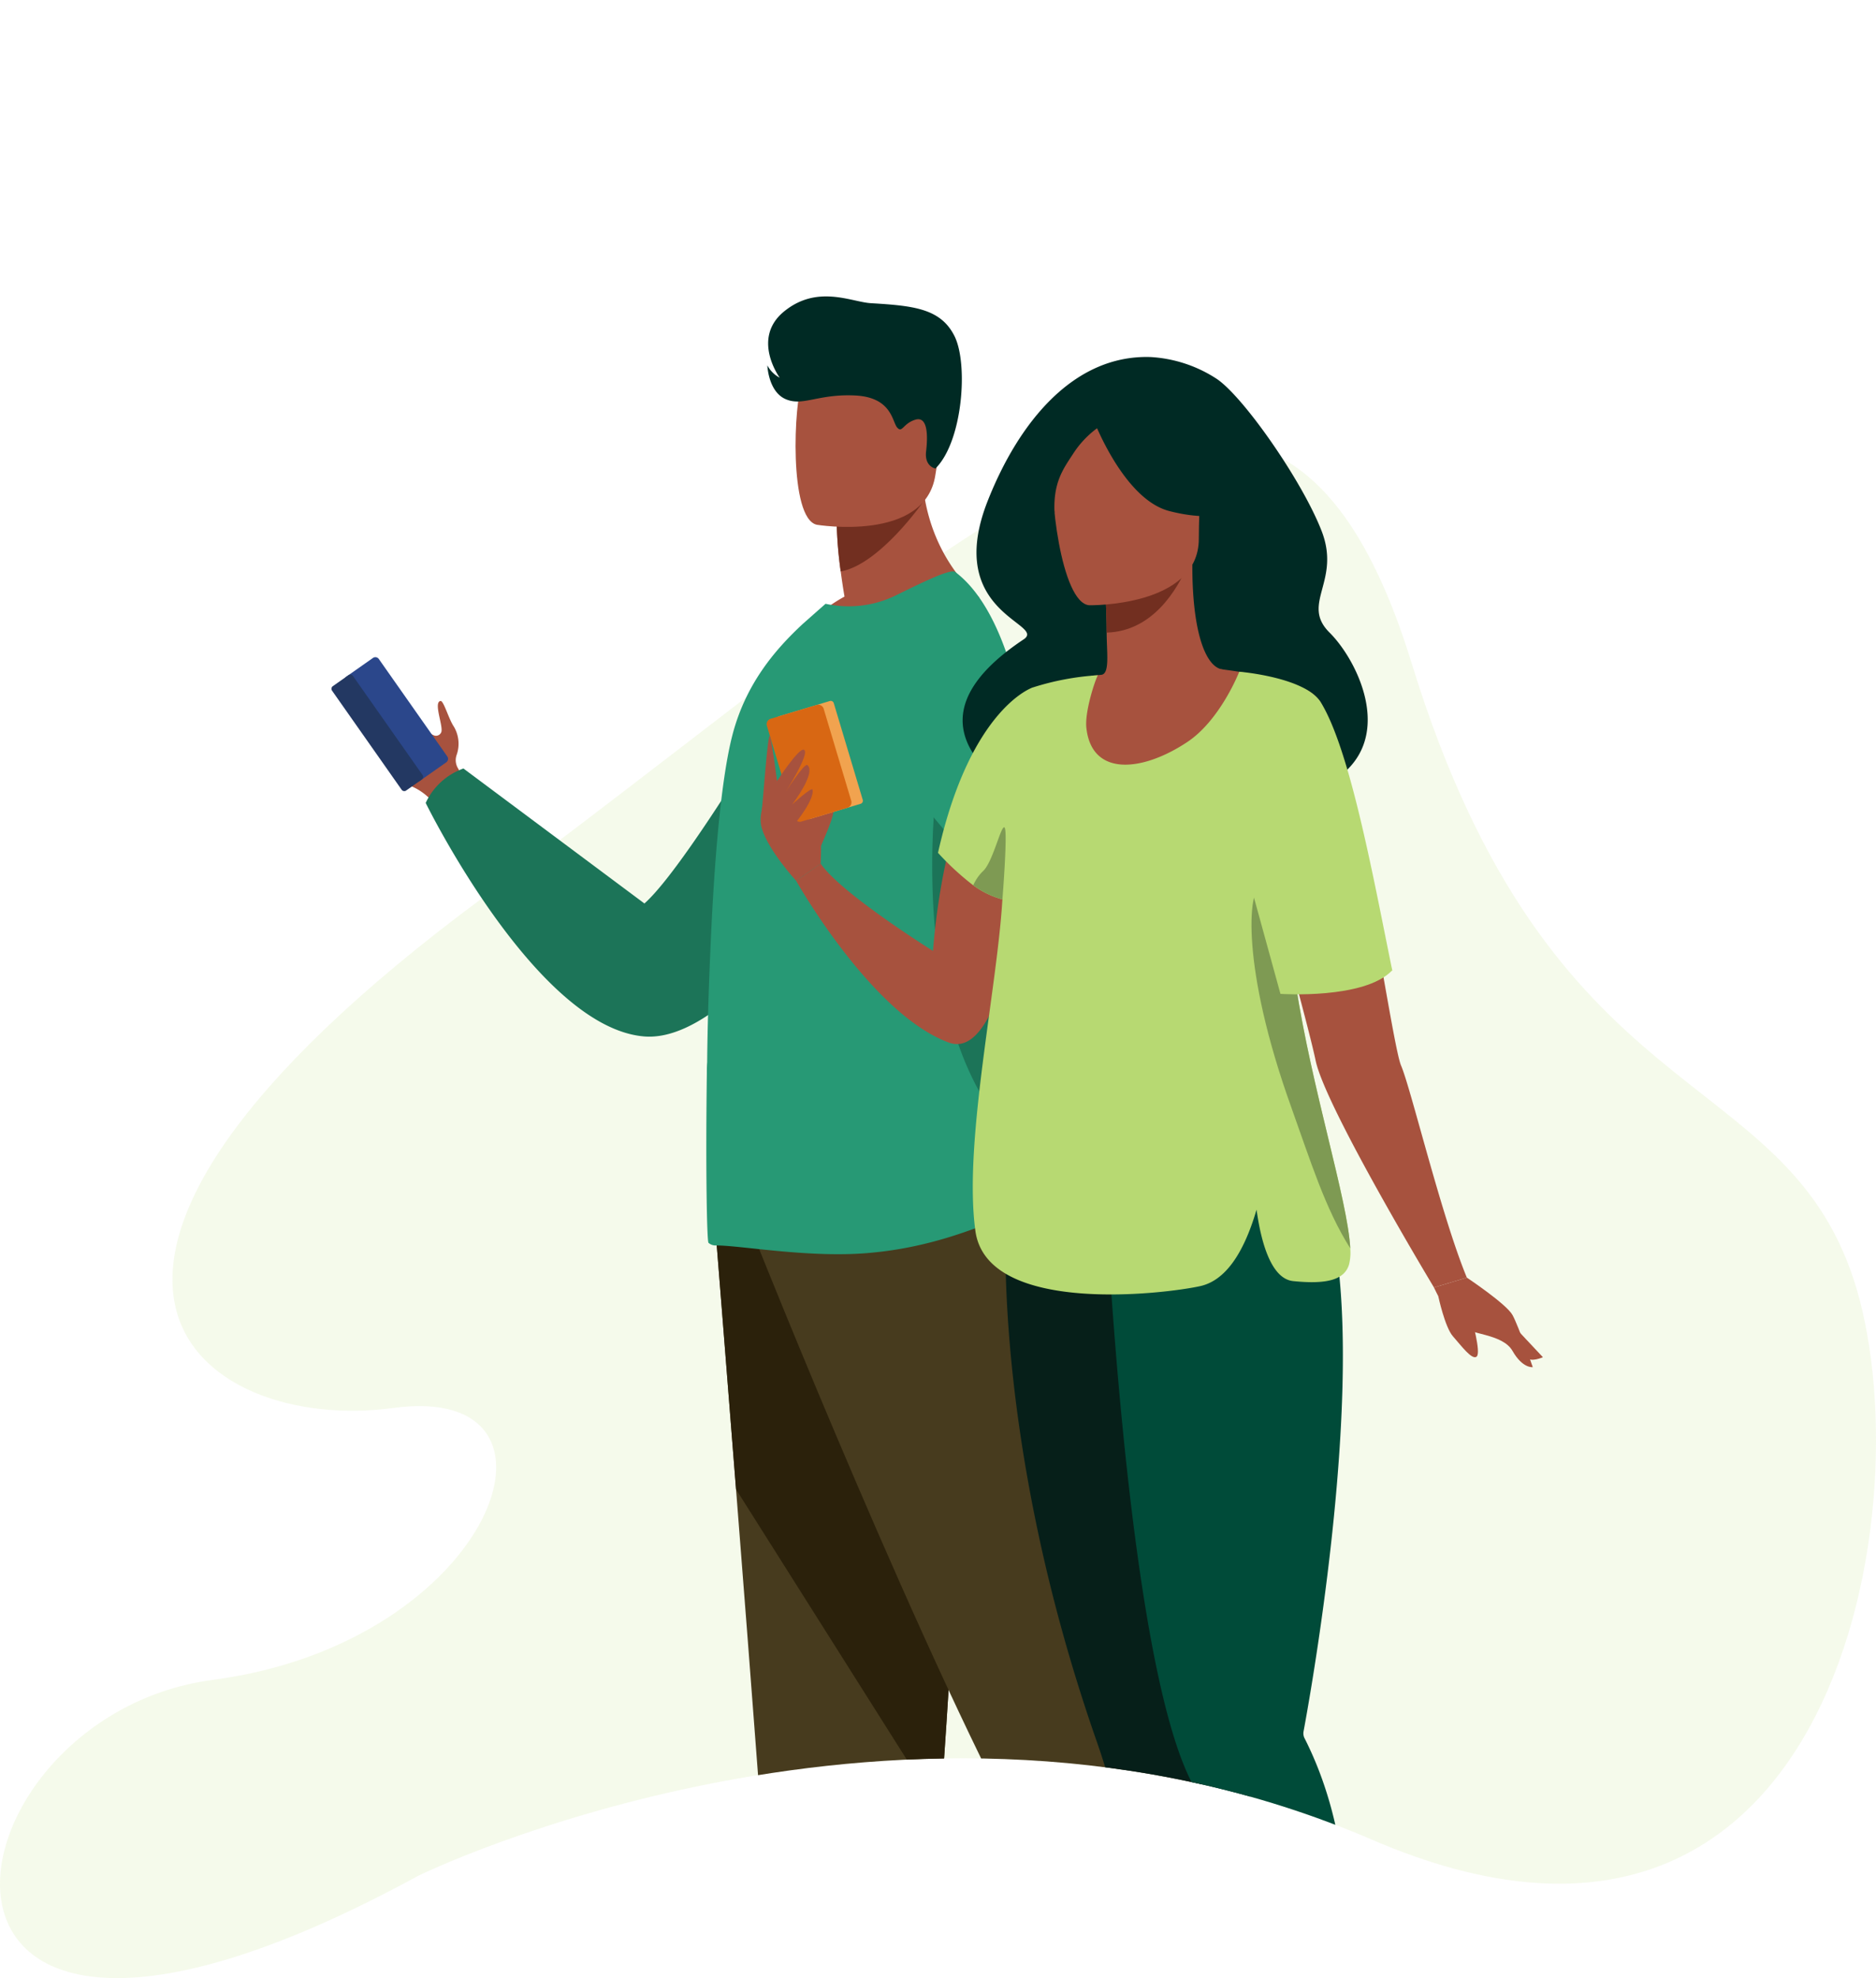 <svg xmlns="http://www.w3.org/2000/svg" width="274.039" height="288.856" viewBox="0 0 274.039 288.856">
    <defs>
        <clipPath id="clip-path">
            <path id="Path_11766" fill="none" d="M902.452 690.8s70.935-34.76 139.223-5.267 80.928-49.921 70.394-81.842-44.26-88.231-64.527-154.066-61.348-20.807-135.609 34.1-41.607 142.652-13.167 138.785 14.747 34.285-26.334 39.7-51.088 72.828 30.02 28.59z" transform="translate(-841.309 -416.905)"/>
        </clipPath>
        <style>
            .cls-16{fill:#b7d972}.cls-4{fill:#a7523e}.cls-6{fill:#233862}.cls-7{fill:#1c7458}.cls-8{fill:#473b1e}.cls-10{fill:#722f20}.cls-11{fill:#279975}.cls-12{fill:#ffb27d}.cls-13{fill:#002a24}.cls-20{fill:#466aa5}.cls-22{fill:#7e9a53}
        </style>
    </defs>
    <g id="Group_8099" transform="translate(-841.309 -416.905)">
        <path id="Path_11715" fill="#b7d972" d="M902.452 899.8s70.935-34.76 139.223-5.267 80.928-49.921 70.394-81.842-44.26-24.02-64.527-89.855-61.348-20.807-135.609 34.1-41.607 78.44-13.167 74.574 14.747 34.285-26.334 39.7-51.088 72.835 30.02 28.59z" opacity="0.143" transform="translate(0 -209.008)"/>
        <g id="Group_8098" transform="translate(841.309 416.905)">
            <g id="Group_8097" clip-path="url(#clip-path)">
                <g id="Group_8089" transform="translate(48.415 43.284)">
                    <g id="man">
                        <path id="Path_11716" d="M1071.893 847.613c1.195 3.212 3.266 6.941 5.439 7.868a8.422 8.422 0 0 1 3.492 2.536l1.99-1.155 2.376-1.381s-.056-.264-.172-.694-.293-1.024-.534-1.685a2.3 2.3 0 0 1-.282-2.114 4.91 4.91 0 0 0-.405-4.1c-.762-1.107-1.5-3.837-1.957-3.756-1.111.191.546 3.943.07 4.639a.821.821 0 0 1-1.068.365l-.019-.01c-3.118-1.371-6.9-8.761-8.573-7.764-.624.372-.866 5.882-.357 7.251z" class="cls-4" transform="translate(-1065.906 -784.055)"/>
                        <g id="Group_8087" transform="translate(0 52.682)">
                            <path id="Path_11717" fill="#2b478b" d="M1070.264 840.593l-3.906 2.745a.615.615 0 0 1-.854-.149l-10.004-14.237a.615.615 0 0 1 .149-.854l3.906-2.745a.615.615 0 0 1 .854.149l10.005 14.236a.615.615 0 0 1-.15.855z" transform="translate(-1053.49 -825.242)"/>
                            <path id="Path_11718" d="M1060.512 851.372l-2.29 1.609a.468.468 0 0 1-.65-.114l-10.172-14.476a.468.468 0 0 1 .114-.65l2.29-1.609a.468.468 0 0 1 .65.113l10.174 14.476a.468.468 0 0 1-.116.651z" class="cls-6" transform="translate(-1047.314 -833.508)"/>
                        </g>
                        <path id="Path_11719" d="M1164.934 803.635s-19.874 34.664-27.084 41.042l-26.437-19.71a9.649 9.649 0 0 0-5.516 5.028s16.054 32.708 31.86 34.094 37.991-39.2 37.991-39.2z" class="cls-7" transform="translate(-1092.129 -756.031)"/>
                        <g id="Group_8088" transform="translate(51.137 127.708)">
                            <path id="Path_11720" d="M1548.079 1730.949h11.483a6.96 6.96 0 0 0 3.141-5.262c.561-3.7 4.707-5.717 5.6-8.743s-3.7-7.283-3.7-7.283l-.769-.991-.8-1.028-7.621 1.795s-.189 1.816-.3 4.128a52.77 52.77 0 0 0-.033 5.286c.224 4.034-1.128 8.38-4.713 9.165-2.65.584-2.531 2.152-2.288 2.933z" class="cls-6" transform="translate(-1481.437 -1575.29)"/>
                            <path id="Path_11721" d="M1264.9 1763.1h26.26c1.263-1.541.8-7.229.607-9.086-.039-.374-.067-.592-.067-.592s-8.967-7.173-10.2-1.681c-.037.172-.083.341-.133.507-1.552 5.137-8.513 7.472-12.532 8.122-2.61.43-3.576 1.784-3.935 2.73z" class="cls-6" transform="translate(-1264.902 -1607.442)"/>
                            <path id="Path_11722" d="M1286.192 1175.443s1.362 16.989 2.962 37.41c2.175 27.74 4.791 61.815 5.05 68.27.447 11.209 2.243 29.139 2.243 29.139s4.256 4.26 12.776 2.464c0 0 7.592-25.6 9.76-52.677l.1-1.338c2.017-27.569 5.154-85.622 5.154-85.622z" class="cls-8" transform="translate(-1281.188 -1166.366)"/>
                            <path id="Path_11723" fill="#2b210b" d="M1286.192 1175.443s1.362 16.989 2.962 37.41l29.829 47.2.1-1.338c2.017-27.569 5.154-85.622 5.154-85.622z" transform="translate(-1281.188 -1166.366)"/>
                            <path id="Path_11724" d="M1312.651 1155.575s24.543 61.526 40.681 90.44 21.181 36.985 21.181 36.985 9.246-3.7 10.086-6.22c0 0-6.171-55.82-16.978-69.427-6.107-7.689-13.28-30.763-13.616-38.832s-2.185-24.039-2.185-24.039z" class="cls-8" transform="translate(-1301.429 -1144.48)"/>
                        </g>
                        <path id="Path_11725" d="M1338.648 726.794c9.591 3.027 26.185-5.141 26.185-5.141s-8.843-6.637-8.38-20.436l-7.416 5.976-5.037 4.059a60.35 60.35 0 0 0 .571 6.587c.146 1.1.326 2.333.555 3.677a22.953 22.953 0 0 0-6.478 5.278z" class="cls-4" transform="translate(-1270.179 -677.683)"/>
                        <path id="Path_11726" d="M1361.425 730.236a60.351 60.351 0 0 0 .571 6.587c5.582-.958 11.913-9.979 11.913-9.979a17.782 17.782 0 0 0-7.447-.667z" class="cls-10" transform="translate(-1287.604 -696.667)"/>
                        <path id="Path_11727" d="M1338.884 657.642s15.842 2.632 17.329-7.259 4.534-16.212-5.518-18.311-12.589 1.38-13.888 4.56-2.007 20.068 2.077 21.01z" class="cls-4" transform="translate(-1267.995 -624.3)"/>
                        <path id="Path_11728" d="M1280.652 869.978a1.552 1.552 0 0 0 1.008.384c3.6-.049 14.1 1.952 22.99 1.039 7.492-.719 14.123-2.938 21.243-6.13.946-.424 3.122-1.585 3.073-2.642-.032-1.157-.147-2.836-.291-4.95a264.8 264.8 0 0 1-.526-34.577c.154-2.716.235-5.41.245-8.062.073-19.767-3.846-37.153-11.722-43.038-.673-.482-4.8 1.537-8.6 3.408a15.705 15.705 0 0 1-10.325 1.25l-3.313 2.929c-4.034 3.746-8.453 8.837-10.374 16.569-1.635 6.579-2.594 18.443-3.122 30.738-.24 5.571-.433 11.192-.482 16.523v.191c-.047.529-.047 1.106-.047 1.634-.19 13.687.003 24.541.243 24.734z" class="cls-11" transform="translate(-1225.57 -731.777)"/>
                        <path id="Path_11729" d="M1436.075 953.307a264.8 264.8 0 0 1-.526-34.577c.154-2.716.235-5.41.245-8.062-3.281-7.959-5.963-13.731-5.963-13.731h-8.27s-6.061 41.413 14.514 56.37z" class="cls-7" transform="translate(-1332.969 -827.406)"/>
                        <path id="Path_11730" d="M1552.158 1135s1.853 2.468 1.926 3.453c.5 6.682-2.555 7.606 5.35 11.318 0 0 3.375 1.287 3.432-1.333s-2.342-2.663-1.9-6.331c.506-4.231.455-4.27-2.322-6.48l-1.839-3.039z" class="cls-12" transform="translate(-1433.511 -1007.675)"/>
                        <path id="Path_11731" d="M1434.04 865.507a27.1 27.1 0 0 1-6.206.345s-8.841-27.311-9.979-29.806-26.261-32.024-26.261-32.024l10.466-26.191s27.173 45.389 29.932 51.767c4.559 10.539 6.142 34.168 6.142 34.168a11.378 11.378 0 0 1-4.094 1.741z" class="cls-11" transform="translate(-1310.682 -736.292)"/>
                        <path id="Path_11732" d="M1342.816 626.211s-1.626-.272-1.363-2.511.259-5.166-1.562-4.62-1.911 2-2.659 1.152-.762-4.437-6.179-4.687-7.618 1.636-10.137.528-2.652-4.92-2.652-4.92a4.334 4.334 0 0 0 1.8 1.795s-4.2-5.748.663-9.69 9.827-1.361 12.643-1.191c6.2.376 10.211.748 12.238 4.825s1.192 15.395-2.792 19.319z" class="cls-13" transform="translate(-1254.586 -601.08)"/>
                        <path id="Path_11733" d="M1555.525 1155.349s-1.784 1.859-1.9 2.633c-.361 2.483-1.191 3.556-.775 3.826.864.562 2.007-1.277 2.553-2.927a7.538 7.538 0 0 0 .122-3.532z" class="cls-12" transform="translate(-1433.957 -1025.086)"/>
                    </g>
                </g>
                <g id="Group_8096" transform="translate(111.11 52.125)">
                    <g id="Group_8095">
                        <g id="Group_8094">
                            <g id="Group_8093">
                                <path id="Path_11734" d="M1467.039 638.705a19.707 19.707 0 0 1 9.627 3.126c3.848 2.456 12.554 14.883 15.421 22.277s-3.109 10.6 1.161 14.839c4.22 4.194 9.986 16.022.2 21.83-5.529 3.282-15.364-6.864-21.681-8.3s-23.225 11.592-27.671 7.5-8.9-11.131 4.461-20.038c3.45-2.3-11.749-3.74-5.244-20.229 4.487-11.366 12.46-21.328 23.726-21.005z" class="cls-13" transform="translate(-1410.141 -638.697)"/>
                                <path id="Path_11735" d="M1349.457 923.485c0-.166 2.435-5.2 1.66-5.59s-2.163-.329-2.324.553a30.811 30.811 0 0 0 .664 5.037z" class="cls-4" transform="translate(-1340.62 -852.105)"/>
                                <path id="Path_11736" d="M1506.384 657.684s11.92-12.007 19.481-1.026c0 0 4.669-1.357 6.709 8.244 2.082 9.8-1.1 15.784-4.468 13.944-2.161-1.18-3.8 2.6-3.8 2.6z" class="cls-13" transform="translate(-1461.19 -648.897)"/>
                                <path id="Path_11737" d="M1358.462 896.664c-11.354-4.183-22.29-23.613-22.29-23.613l3.581-2.506c2.983 4.363 16.4 12.739 16.4 12.739.306-3.676.751-7.012 1.3-10.033 3.725-20.534 12.246-26.617 14.533-27.909a5.124 5.124 0 0 1 .577-.292l-.025.437c-.033.618-.105 1.863-.225 3.57-.886 12.713-4.364 51.105-13.851 47.607z" class="cls-4" transform="translate(-1330.981 -796.554)"/>
                                <path id="Path_11738" d="M1515.218 858.506c-5.609-12.58-8.293-16.137-8.386-20.095-.074-3.13 1.469-6.507 4.467-14.788a30.886 30.886 0 0 0 1.493-5.986c2.371-15.964-6.9-33.433-12.638-34.609-2.481-.6-4.263-5.977-4.23-15.268l-.719.142-12.082 2.392s.275 3.8.283 7.384c.008 2.985.506 6.127-.848 6.17-.87.079-1.383.131-1.383.131s-10.074 13.99-10.921 27 8.068 18.664-.067 44.666c-8.305 26.555 48.129 9.812 45.031 2.861z" class="cls-4" transform="translate(-1432.861 -737.428)"/>
                                <path id="Path_11739" d="M1527.949 770.755s.275 3.8.283 7.384c6.761-.191 10.334-6.358 11.8-9.776z" class="cls-10" transform="translate(-1477.687 -737.889)"/>
                                <path id="Path_11740" d="M1516.513 681.963s3.543-5.6 4.393-10.385c.607-3.417-1.134-16.085-13.863-14.261a17.294 17.294 0 0 0-7.172 2.711c-2.764 1.867-6.753 5.9-2.293 16.951l1.158 3.734z" class="cls-13" transform="translate(-1452.921 -652.805)"/>
                                <path id="Path_11741" d="M1501 705.118s16 .264 16.006-9.7 2.083-16.64-8.129-17.23-12.2 3.21-13.014 6.535.978 20.069 5.137 20.395z" class="cls-4" transform="translate(-1452.997 -668.86)"/>
                                <path id="Path_11742" d="M1520.861 670.755s4.38 11.69 11.1 13.418 9.637-.073 9.637-.073a19.034 19.034 0 0 1-6.226-11.245s-11.207-7.663-14.511-2.1z" class="cls-13" transform="translate(-1472.265 -661.672)"/>
                                <path id="Path_11743" d="M1499.118 675.181a14.129 14.129 0 0 0-4.05 4.13c-1.459 2.224-2.914 4.2-2.7 8.6 0 0-3.3-7.945.408-12.44 3.935-4.766 6.342-.29 6.342-.29z" class="cls-13" transform="translate(-1449.436 -665.149)"/>
                                <path id="Path_11744" fill="#061f19" d="M1498.657 1285.438a158.057 158.057 0 0 1-10.082 28.282l-5.275-.365a149.125 149.125 0 0 0 2.438-28.933c-.1-11.625-1.542-25.363-6.135-38.48-15.783-45.077-13.232-77.883-13.232-77.883l29.681 3.472 1.383.162c.124 13.631.475 32.138.783 46.61.272 13.015.511 22.765.511 22.765 5.706 12.289 3.634 29.632-.072 44.37z" transform="translate(-1430.464 -1043.649)"/>
                                <path id="Path_11745" d="M1633.783 921.277l-4.8 1.44s-15.843-26.283-17.283-33.117c-.47-2.227-1.622-6.682-2.966-11.674-2.782-10.338-6.372-22.988-6.372-22.988l-1.182-5.121-4.032-17.463s7.721.789 12.237 2.677a5.612 5.612 0 0 1 3.035 2.243c3.318 7.3 6.63 25.706 8.958 38.84 1.3 7.32 2.287 13 2.8 14.205 1.444 3.355 5.845 21.838 9.605 30.958z" class="cls-4" transform="translate(-1530.623 -786.838)"/>
                                <path id="Path_11746" fill="#004b39" d="M1562.788 1262.535c-1.707 18.213-9.221 29.991-9.221 29.991l-2.52 1.832s-2.385-12.832-4.073-28.1c-1.608-14.51-3.813-29.865-6.306-34.552-9.9-18.587-12.878-88.754-12.878-88.754l30.093-1.493c3.026 5.088 4.345 13.433 4.659 22.922.792 23.947-4.838 55.173-5.679 59.689a.021.021 0 0 1 0 .011 1.576 1.576 0 0 0 .2 1.009c5.983 11.854 6.849 25.41 5.725 37.445z" transform="translate(-1477.566 -1023.303)"/>
                                <path id="Path_11747" d="M1501.093 918.465a7.144 7.144 0 0 1-.187 2.405c-.641 2.015-2.839 2.933-8.156 2.383-3.249-.338-4.7-5.783-5.344-10.429q-2.927 9.97-8.216 11.16c-5.154 1.146-31.151 4.307-32.853-8.051-1.872-13.593 3.733-37.661 4.041-50.637a64.2 64.2 0 0 1-.943-12.026c.217-9.244 3.2-14.615 5.282-16.7a39.025 39.025 0 0 1 9.51-1.786c-.44.786-1.929 5.339-1.682 7.664.768 7.218 8.215 6.438 14.762 2.073 4.837-3.225 7.573-10.252 7.573-10.252s9.66.787 11.924 4.486c4.332 7.079 7.713 25.891 10.423 39.118a19.261 19.261 0 0 1-14.09 2.064c2.329 15.232 7.609 31.587 7.956 38.528z" class="cls-16" transform="translate(-1414.964 -788.306)"/>
                                <path id="Path_11748" d="M1322.856 912.153c0-.494.414-7.639-.858-9.14s-3.869-3.635-4.686-3.57-4.011 4.31-3.05 7.563 5.013 7.654 5.013 7.654z" class="cls-4" transform="translate(-1314.084 -838.162)"/>
                                <g id="Group_8090" transform="translate(.879 50.222)">
                                    <path id="Path_11749" fill="#f1a34f" d="M1336.405 867.422l-7.4 2.219a.464.464 0 0 1-.578-.312l-4.232-14.118a.464.464 0 0 1 .312-.578l7.4-2.219a.465.465 0 0 1 .578.312l4.232 14.118a.465.465 0 0 1-.312.578z" transform="translate(-1322.679 -852.394)"/>
                                    <path id="Path_11750" fill="#d86713" d="M1329.625 869.826l-6.716 2.013a.823.823 0 0 1-1.025-.552l-4.025-13.43a.824.824 0 0 1 .552-1.025l6.716-2.013a.824.824 0 0 1 1.026.552l4.025 13.431a.824.824 0 0 1-.553 1.024z" transform="translate(-1317.823 -854.222)"/>
                                </g>
                                <g id="Group_8091" transform="translate(37.447 262.286)">
                                    <path id="Path_11751" fill="#1a2d4c" d="M1497.123 1766.933h-3.368c-1.128-.178-1.961-.5-3.118-.655a3.121 3.121 0 0 0-2.727.655l-.031.033h-14.305c-.36-.514-.014-1.7.324-2.58a2.035 2.035 0 0 1 1.339-1.224c1.517-.439 4.507-.83 7.246-3.31 1.541-1.392 7.441-5.12 7.441-5.12l.031-.007c.13 0 .746.192 3.43 2.458 1.388 1.169 3.752-1.651 3.752-1.651a3.365 3.365 0 0 1 .775 1.051 3.553 3.553 0 0 1 .307 2.2c-.214 1.289.475 3.684 1.025 5.3.333.982.614 1.678.614 1.678s.162.81-2.735 1.172z" transform="translate(-1473.421 -1754.726)"/>
                                    <path id="Path_11752" d="M1551.631 1756.584a10.662 10.662 0 0 1-3.627 1.829c-1.519.2-4.361-3.679-4.361-3.679l.031-.007c.13 0 .746.192 3.43 2.458 1.388 1.169 3.752-1.651 3.752-1.651a3.365 3.365 0 0 1 .775 1.05z" class="cls-20" transform="translate(-1527.14 -1754.726)"/>
                                    <path id="Path_11753" fill="#3b6096" d="M1497.123 1797.4h-3.368c-1.128-.178-1.961-.5-3.118-.655a3.121 3.121 0 0 0-2.727.655l-.031.033h-14.305c-.36-.514-.014-1.7.324-2.58.434-.386.557 1.678.8 2.007s11.67.12 12.33-.36a6.9 6.9 0 0 1 5.4-.66c2.4.574 5.943-.9 6.819-1.289.333.982.614 1.678.614 1.678s.159.804-2.738 1.171z" transform="translate(-1473.421 -1785.188)"/>
                                </g>
                                <g id="Group_8092" transform="translate(55.418 262.286)">
                                    <path id="Path_11754" d="M1573.588 1766.933h-3.368c-1.128-.178-1.961-.5-3.118-.655a3.121 3.121 0 0 0-2.727.655l-.031.033h-14.305c-.36-.514-.014-1.7.324-2.58a2.036 2.036 0 0 1 1.339-1.224c1.517-.439 4.508-.83 7.246-3.31 1.541-1.392 7.441-5.12 7.441-5.12l.031-.007c.13 0 .746.192 3.43 2.458 1.387 1.169 3.752-1.651 3.752-1.651a3.366 3.366 0 0 1 .775 1.051 3.554 3.554 0 0 1 .307 2.2c-.214 1.289.475 3.684 1.025 5.3.334.982.614 1.678.614 1.678s.162.81-2.735 1.172z" class="cls-6" transform="translate(-1549.886 -1754.726)"/>
                                    <path id="Path_11755" d="M1628.1 1756.584a10.666 10.666 0 0 1-3.627 1.829c-1.52.2-4.361-3.679-4.361-3.679l.031-.007c.13 0 .746.192 3.43 2.458 1.387 1.169 3.752-1.651 3.752-1.651a3.366 3.366 0 0 1 .775 1.05z" class="cls-20" transform="translate(-1603.604 -1754.726)"/>
                                    <path id="Path_11756" d="M1573.588 1797.4h-3.368c-1.128-.178-1.961-.5-3.118-.655a3.121 3.121 0 0 0-2.727.655l-.031.033h-14.305c-.36-.514-.014-1.7.324-2.58.435-.386.557 1.678.8 2.007s11.67.12 12.33-.36a6.9 6.9 0 0 1 5.4-.66c2.4.574 5.943-.9 6.819-1.289.334.982.614 1.678.614 1.678s.159.804-2.738 1.171z" class="cls-20" transform="translate(-1549.886 -1785.188)"/>
                                </g>
                                <path id="Path_11757" d="M1633.6 1020.488c-3.649-5.75-5.789-12.71-8.647-20.68-7.362-20.53-6.246-31.752-4.459-32.164s5.151 14.316 5.151 14.316c2.326 15.232 7.606 31.587 7.955 38.528z" class="cls-22" transform="translate(-1547.469 -890.329)"/>
                                <path id="Path_11758" d="M1435.42 875.255a9.215 9.215 0 0 1-1.681-.253c-.122-.03-.247-.062-.369-.1a12.866 12.866 0 0 1-3.895-1.955 39.64 39.64 0 0 1-5.147-4.742c4.761-21.2 13.844-24.148 13.844-24.148s2.898 31.499-2.752 31.198z" class="cls-16" transform="translate(-1398.419 -795.796)"/>
                                <path id="Path_11759" d="M1324.572 887.165s3.083-4.744 3.837-4.48c1.075.377-2.8 6.4-2.8 6.4s2.869-4.5 3.316-4.16c1.021.771-.6 3.6-2.215 5.764 0 0 2.884-2.641 2.978-2.166.329 1.666-3.166 5.7-3.166 5.7l-1.954-4.463z" class="cls-4" transform="translate(-1322.107 -825.335)"/>
                                <path id="Path_11760" d="M1314.732 885.024c.149-.58.9-11.909 1.224-10.835s1.089 7.015 1.089 7.015z" class="cls-4" transform="translate(-1314.58 -818.79)"/>
                                <path id="Path_11761" d="M1612.119 939.776l5.89 21.412s12.269.846 16.331-3.44l-7.422-19.064z" class="cls-16" transform="translate(-1542.076 -868.183)"/>
                                <path id="Path_11762" d="M1450.494 941.491c-.122-.03-.247-.062-.369-.1a12.866 12.866 0 0 1-3.895-1.955 6.523 6.523 0 0 1 1.449-2.089c1.437-1.339 2.627-6.8 3.124-6.349s-.309 10.493-.309 10.493z" class="cls-22" transform="translate(-1415.174 -862.284)"/>
                            </g>
                        </g>
                    </g>
                    <path id="Path_11763" d="M1737.4 1210.736s5.794 3.851 6.679 5.475 2.952 7.6 2.952 7.6-1.476.221-2.952-2.361-6.346-2.361-7.969-3.763-3.512-5.51-3.512-5.51z" class="cls-4" transform="translate(-1634.24 -1076.297)"/>
                    <path id="Path_11764" d="M1735.277 1222.272s.964 4.535 2.144 5.863 2.8 3.542 3.468 2.952-.738-5.534-.738-5.534z" class="cls-4" transform="translate(-1636.289 -1085.122)"/>
                    <path id="Path_11765" d="M1778 1236.229c.147.222 5.239 5.632 5.239 5.632s-1.845.836-2.361 0-2.878-5.632-2.878-5.632z" class="cls-4" transform="translate(-1668.969 -1095.799)"/>
                </g>
            </g>
        </g>
    </g>
</svg>
